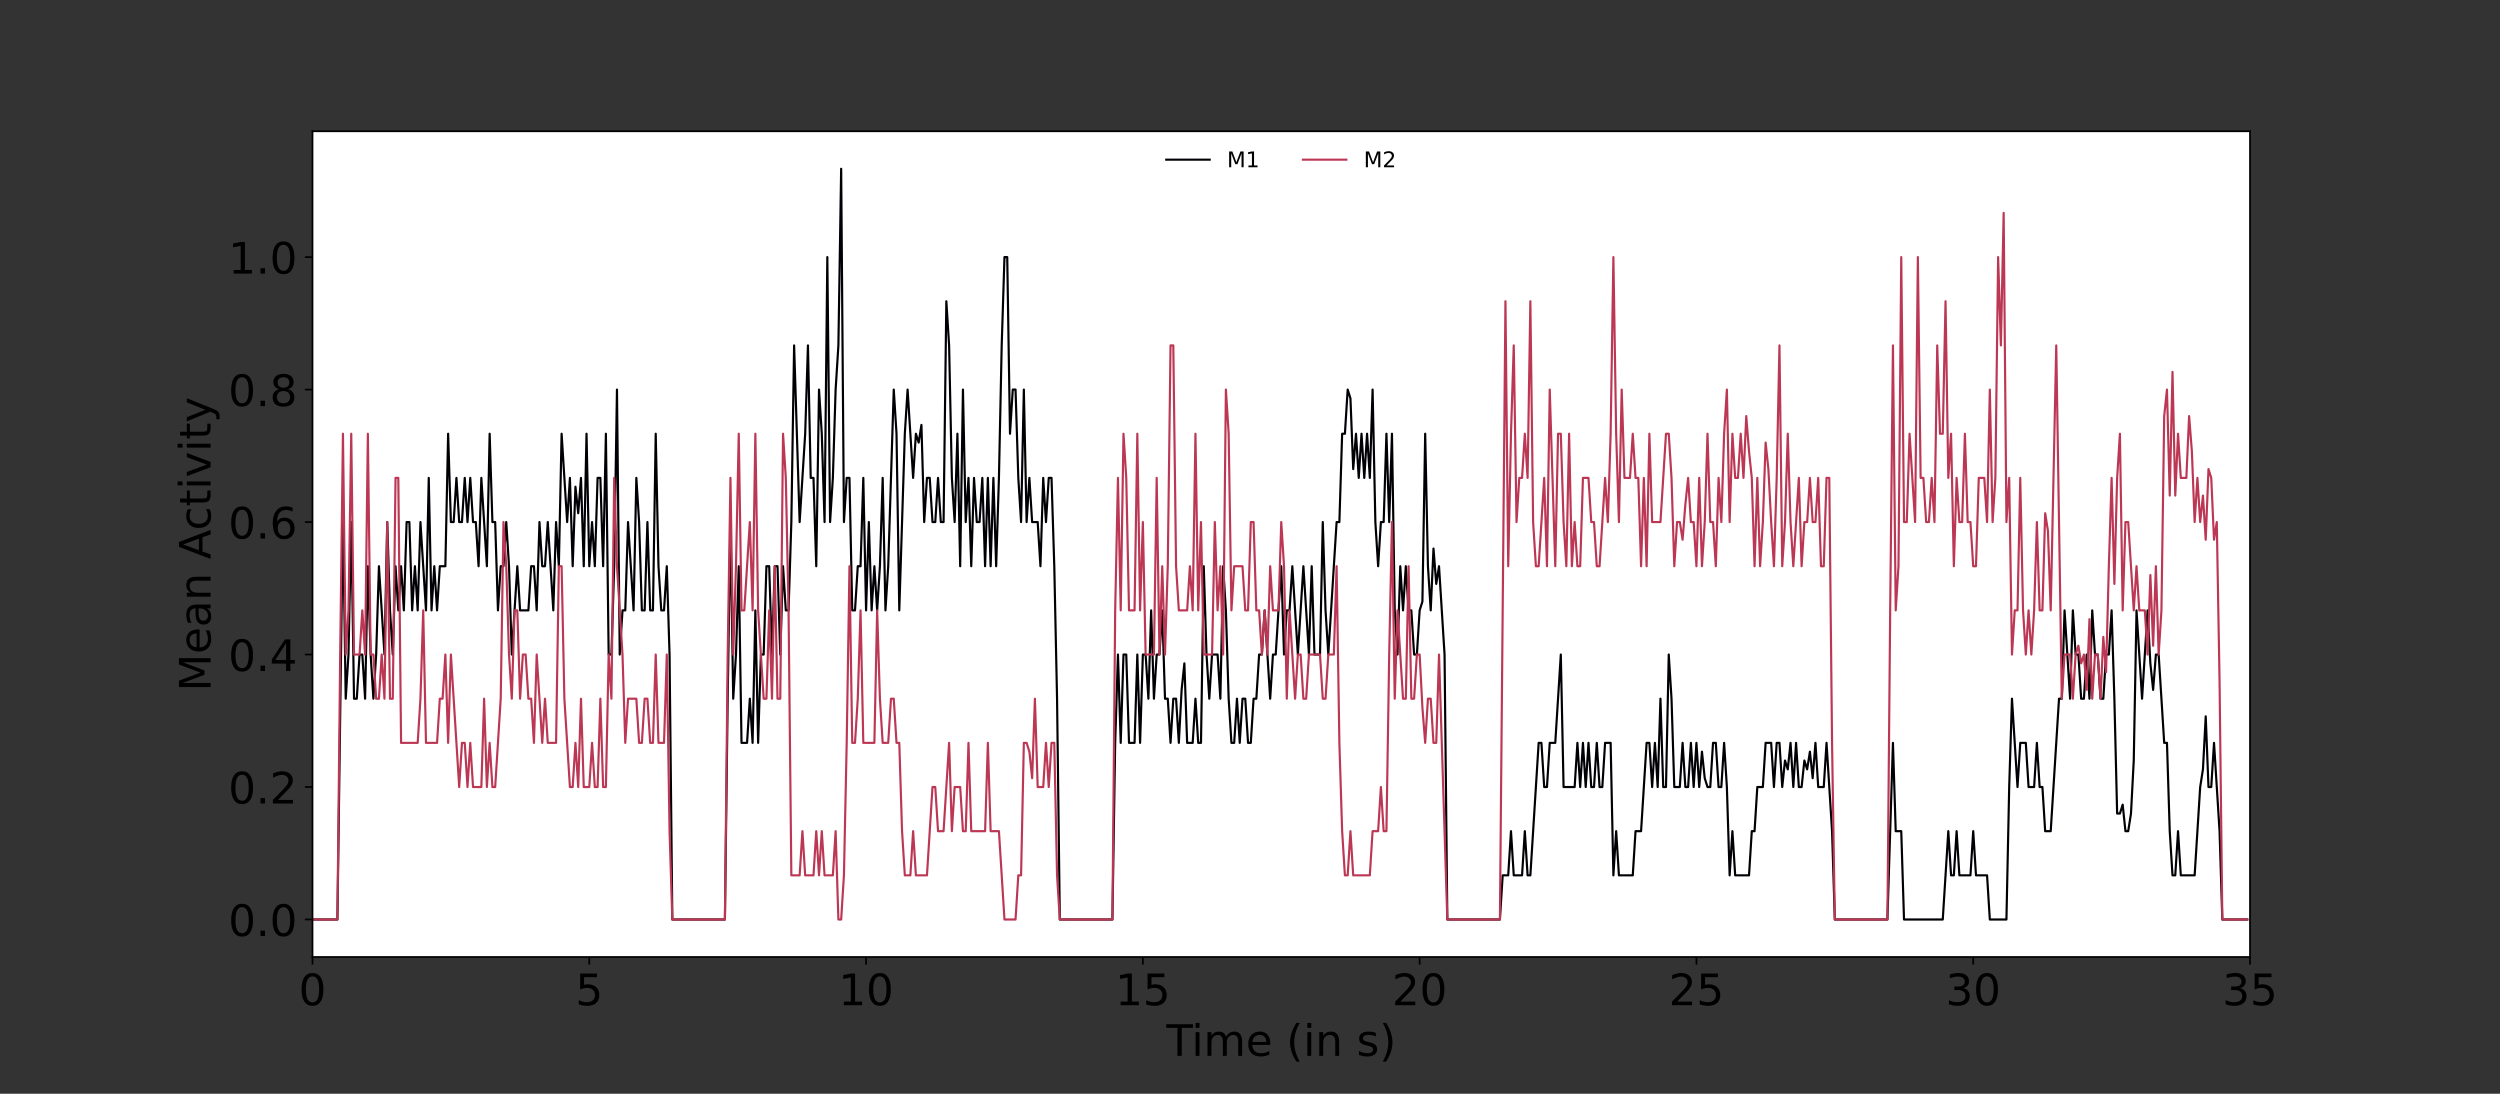 <?xml version="1.0" encoding="utf-8" standalone="no"?>
<!DOCTYPE svg PUBLIC "-//W3C//DTD SVG 1.1//EN"
  "http://www.w3.org/Graphics/SVG/1.1/DTD/svg11.dtd">
<!-- Created with matplotlib (https://matplotlib.org/) -->
<svg height="504pt" version="1.1" viewBox="0 0 1152 504" width="1152pt" xmlns="http://www.w3.org/2000/svg" xmlns:xlink="http://www.w3.org/1999/xlink">
 <rect x="0" y="0" width="1152" height="504" fill="#333333" stroke="none"/>
 <defs>
  <style type="text/css">*{stroke-linecap:butt;stroke-linejoin:round;}</style>
 </defs>
 <g id="figure_1">
  <g id="patch_1">
   <path d="M 0 504 
L 1152 504 
L 1152 0 
L 0 0 
z
" style="fill:none;"/>
  </g>
  <g id="axes_1">
   <g id="patch_2">
    <path d="M 144 441 
L 1036.8 441 
L 1036.8 60.48 
L 144 60.48 
z
" style="fill:#ffffff;"/>
   </g>
   <g id="matplotlib.axis_1">
    <g id="xtick_1">
     <g id="line2d_1">
      <defs>
       <path d="M 0 0 
L 0 3.5 
" id="mb0b59c6fea" style="stroke:#000000;stroke-width:0.8;"/>
      </defs>
      <g>
       <use style="stroke:#000000;stroke-width:0.8;" x="144" xlink:href="#mb0b59c6fea" y="441"/>
      </g>
     </g>
     <g id="text_1">
      <!-- 0 -->
      <g transform="translate(137.637 463.197)scale(0.2 -0.2)">
       <defs>
        <path d="M 31.781 66.406 
Q 24.172 66.406 20.328 58.906 
Q 16.5 51.422 16.5 36.375 
Q 16.5 21.391 20.328 13.891 
Q 24.172 6.391 31.781 6.391 
Q 39.453 6.391 43.281 13.891 
Q 47.125 21.391 47.125 36.375 
Q 47.125 51.422 43.281 58.906 
Q 39.453 66.406 31.781 66.406 
z
M 31.781 74.219 
Q 44.047 74.219 50.516 64.516 
Q 56.984 54.828 56.984 36.375 
Q 56.984 17.969 50.516 8.266 
Q 44.047 -1.422 31.781 -1.422 
Q 19.531 -1.422 13.062 8.266 
Q 6.594 17.969 6.594 36.375 
Q 6.594 54.828 13.062 64.516 
Q 19.531 74.219 31.781 74.219 
z
" id="DejaVuSans-48"/>
       </defs>
       <use xlink:href="#DejaVuSans-48"/>
      </g>
     </g>
    </g>
    <g id="xtick_2">
     <g id="line2d_2">
      <g>
       <use style="stroke:#000000;stroke-width:0.8;" x="271.543" xlink:href="#mb0b59c6fea" y="441"/>
      </g>
     </g>
     <g id="text_2">
      <!-- 5 -->
      <g transform="translate(265.18 463.197)scale(0.2 -0.2)">
       <defs>
        <path d="M 10.797 72.906 
L 49.516 72.906 
L 49.516 64.594 
L 19.828 64.594 
L 19.828 46.734 
Q 21.969 47.469 24.109 47.828 
Q 26.266 48.188 28.422 48.188 
Q 40.625 48.188 47.75 41.5 
Q 54.891 34.812 54.891 23.391 
Q 54.891 11.625 47.562 5.094 
Q 40.234 -1.422 26.906 -1.422 
Q 22.312 -1.422 17.547 -0.641 
Q 12.797 0.141 7.719 1.703 
L 7.719 11.625 
Q 12.109 9.234 16.797 8.062 
Q 21.484 6.891 26.703 6.891 
Q 35.156 6.891 40.078 11.328 
Q 45.016 15.766 45.016 23.391 
Q 45.016 31 40.078 35.438 
Q 35.156 39.891 26.703 39.891 
Q 22.75 39.891 18.812 39.016 
Q 14.891 38.141 10.797 36.281 
z
" id="DejaVuSans-53"/>
       </defs>
       <use xlink:href="#DejaVuSans-53"/>
      </g>
     </g>
    </g>
    <g id="xtick_3">
     <g id="line2d_3">
      <g>
       <use style="stroke:#000000;stroke-width:0.8;" x="399.086" xlink:href="#mb0b59c6fea" y="441"/>
      </g>
     </g>
     <g id="text_3">
      <!-- 10 -->
      <g transform="translate(386.361 463.197)scale(0.2 -0.2)">
       <defs>
        <path d="M 12.406 8.297 
L 28.516 8.297 
L 28.516 63.922 
L 10.984 60.406 
L 10.984 69.391 
L 28.422 72.906 
L 38.281 72.906 
L 38.281 8.297 
L 54.391 8.297 
L 54.391 0 
L 12.406 0 
z
" id="DejaVuSans-49"/>
       </defs>
       <use xlink:href="#DejaVuSans-49"/>
       <use x="63.623" xlink:href="#DejaVuSans-48"/>
      </g>
     </g>
    </g>
    <g id="xtick_4">
     <g id="line2d_4">
      <g>
       <use style="stroke:#000000;stroke-width:0.8;" x="526.629" xlink:href="#mb0b59c6fea" y="441"/>
      </g>
     </g>
     <g id="text_4">
      <!-- 15 -->
      <g transform="translate(513.904 463.197)scale(0.2 -0.2)">
       <use xlink:href="#DejaVuSans-49"/>
       <use x="63.623" xlink:href="#DejaVuSans-53"/>
      </g>
     </g>
    </g>
    <g id="xtick_5">
     <g id="line2d_5">
      <g>
       <use style="stroke:#000000;stroke-width:0.8;" x="654.171" xlink:href="#mb0b59c6fea" y="441"/>
      </g>
     </g>
     <g id="text_5">
      <!-- 20 -->
      <g transform="translate(641.446 463.197)scale(0.2 -0.2)">
       <defs>
        <path d="M 19.188 8.297 
L 53.609 8.297 
L 53.609 0 
L 7.328 0 
L 7.328 8.297 
Q 12.938 14.109 22.625 23.891 
Q 32.328 33.688 34.812 36.531 
Q 39.547 41.844 41.422 45.531 
Q 43.312 49.219 43.312 52.781 
Q 43.312 58.594 39.234 62.25 
Q 35.156 65.922 28.609 65.922 
Q 23.969 65.922 18.812 64.312 
Q 13.672 62.703 7.812 59.422 
L 7.812 69.391 
Q 13.766 71.781 18.938 73 
Q 24.125 74.219 28.422 74.219 
Q 39.75 74.219 46.484 68.547 
Q 53.219 62.891 53.219 53.422 
Q 53.219 48.922 51.531 44.891 
Q 49.859 40.875 45.406 35.406 
Q 44.188 33.984 37.641 27.219 
Q 31.109 20.453 19.188 8.297 
z
" id="DejaVuSans-50"/>
       </defs>
       <use xlink:href="#DejaVuSans-50"/>
       <use x="63.623" xlink:href="#DejaVuSans-48"/>
      </g>
     </g>
    </g>
    <g id="xtick_6">
     <g id="line2d_6">
      <g>
       <use style="stroke:#000000;stroke-width:0.8;" x="781.714" xlink:href="#mb0b59c6fea" y="441"/>
      </g>
     </g>
     <g id="text_6">
      <!-- 25 -->
      <g transform="translate(768.989 463.197)scale(0.2 -0.2)">
       <use xlink:href="#DejaVuSans-50"/>
       <use x="63.623" xlink:href="#DejaVuSans-53"/>
      </g>
     </g>
    </g>
    <g id="xtick_7">
     <g id="line2d_7">
      <g>
       <use style="stroke:#000000;stroke-width:0.8;" x="909.257" xlink:href="#mb0b59c6fea" y="441"/>
      </g>
     </g>
     <g id="text_7">
      <!-- 30 -->
      <g transform="translate(896.532 463.197)scale(0.2 -0.2)">
       <defs>
        <path d="M 40.578 39.312 
Q 47.656 37.797 51.625 33 
Q 55.609 28.219 55.609 21.188 
Q 55.609 10.406 48.188 4.484 
Q 40.766 -1.422 27.094 -1.422 
Q 22.516 -1.422 17.656 -0.516 
Q 12.797 0.391 7.625 2.203 
L 7.625 11.719 
Q 11.719 9.328 16.594 8.109 
Q 21.484 6.891 26.812 6.891 
Q 36.078 6.891 40.938 10.547 
Q 45.797 14.203 45.797 21.188 
Q 45.797 27.641 41.281 31.266 
Q 36.766 34.906 28.719 34.906 
L 20.219 34.906 
L 20.219 43.016 
L 29.109 43.016 
Q 36.375 43.016 40.234 45.922 
Q 44.094 48.828 44.094 54.297 
Q 44.094 59.906 40.109 62.906 
Q 36.141 65.922 28.719 65.922 
Q 24.656 65.922 20.016 65.031 
Q 15.375 64.156 9.812 62.312 
L 9.812 71.094 
Q 15.438 72.656 20.344 73.438 
Q 25.25 74.219 29.594 74.219 
Q 40.828 74.219 47.359 69.109 
Q 53.906 64.016 53.906 55.328 
Q 53.906 49.266 50.438 45.094 
Q 46.969 40.922 40.578 39.312 
z
" id="DejaVuSans-51"/>
       </defs>
       <use xlink:href="#DejaVuSans-51"/>
       <use x="63.623" xlink:href="#DejaVuSans-48"/>
      </g>
     </g>
    </g>
    <g id="xtick_8">
     <g id="line2d_8">
      <g>
       <use style="stroke:#000000;stroke-width:0.8;" x="1036.8" xlink:href="#mb0b59c6fea" y="441"/>
      </g>
     </g>
     <g id="text_8">
      <!-- 35 -->
      <g transform="translate(1024.075 463.197)scale(0.2 -0.2)">
       <use xlink:href="#DejaVuSans-51"/>
       <use x="63.623" xlink:href="#DejaVuSans-53"/>
      </g>
     </g>
    </g>
    <g id="text_9">
     <!-- Time (in s) -->
     <g transform="translate(537.448 486.553)scale(0.2 -0.2)">
      <defs>
       <path d="M -0.297 72.906 
L 61.375 72.906 
L 61.375 64.594 
L 35.5 64.594 
L 35.5 0 
L 25.594 0 
L 25.594 64.594 
L -0.297 64.594 
z
" id="DejaVuSans-84"/>
       <path d="M 9.422 54.688 
L 18.406 54.688 
L 18.406 0 
L 9.422 0 
z
M 9.422 75.984 
L 18.406 75.984 
L 18.406 64.594 
L 9.422 64.594 
z
" id="DejaVuSans-105"/>
       <path d="M 52 44.188 
Q 55.375 50.25 60.062 53.125 
Q 64.75 56 71.094 56 
Q 79.641 56 84.281 50.016 
Q 88.922 44.047 88.922 33.016 
L 88.922 0 
L 79.891 0 
L 79.891 32.719 
Q 79.891 40.578 77.094 44.375 
Q 74.312 48.188 68.609 48.188 
Q 61.625 48.188 57.562 43.547 
Q 53.516 38.922 53.516 30.906 
L 53.516 0 
L 44.484 0 
L 44.484 32.719 
Q 44.484 40.625 41.703 44.406 
Q 38.922 48.188 33.109 48.188 
Q 26.219 48.188 22.156 43.531 
Q 18.109 38.875 18.109 30.906 
L 18.109 0 
L 9.078 0 
L 9.078 54.688 
L 18.109 54.688 
L 18.109 46.188 
Q 21.188 51.219 25.484 53.609 
Q 29.781 56 35.688 56 
Q 41.656 56 45.828 52.969 
Q 50 49.953 52 44.188 
z
" id="DejaVuSans-109"/>
       <path d="M 56.203 29.594 
L 56.203 25.203 
L 14.891 25.203 
Q 15.484 15.922 20.484 11.062 
Q 25.484 6.203 34.422 6.203 
Q 39.594 6.203 44.453 7.469 
Q 49.312 8.734 54.109 11.281 
L 54.109 2.781 
Q 49.266 0.734 44.188 -0.344 
Q 39.109 -1.422 33.891 -1.422 
Q 20.797 -1.422 13.156 6.188 
Q 5.516 13.812 5.516 26.812 
Q 5.516 40.234 12.766 48.109 
Q 20.016 56 32.328 56 
Q 43.359 56 49.781 48.891 
Q 56.203 41.797 56.203 29.594 
z
M 47.219 32.234 
Q 47.125 39.594 43.094 43.984 
Q 39.062 48.391 32.422 48.391 
Q 24.906 48.391 20.391 44.141 
Q 15.875 39.891 15.188 32.172 
z
" id="DejaVuSans-101"/>
       <path id="DejaVuSans-32"/>
       <path d="M 31 75.875 
Q 24.469 64.656 21.281 53.656 
Q 18.109 42.672 18.109 31.391 
Q 18.109 20.125 21.312 9.062 
Q 24.516 -2 31 -13.188 
L 23.188 -13.188 
Q 15.875 -1.703 12.234 9.375 
Q 8.594 20.453 8.594 31.391 
Q 8.594 42.281 12.203 53.312 
Q 15.828 64.359 23.188 75.875 
z
" id="DejaVuSans-40"/>
       <path d="M 54.891 33.016 
L 54.891 0 
L 45.906 0 
L 45.906 32.719 
Q 45.906 40.484 42.875 44.328 
Q 39.844 48.188 33.797 48.188 
Q 26.516 48.188 22.312 43.547 
Q 18.109 38.922 18.109 30.906 
L 18.109 0 
L 9.078 0 
L 9.078 54.688 
L 18.109 54.688 
L 18.109 46.188 
Q 21.344 51.125 25.703 53.562 
Q 30.078 56 35.797 56 
Q 45.219 56 50.047 50.172 
Q 54.891 44.344 54.891 33.016 
z
" id="DejaVuSans-110"/>
       <path d="M 44.281 53.078 
L 44.281 44.578 
Q 40.484 46.531 36.375 47.5 
Q 32.281 48.484 27.875 48.484 
Q 21.188 48.484 17.844 46.438 
Q 14.5 44.391 14.5 40.281 
Q 14.5 37.156 16.891 35.375 
Q 19.281 33.594 26.516 31.984 
L 29.594 31.297 
Q 39.156 29.25 43.188 25.516 
Q 47.219 21.781 47.219 15.094 
Q 47.219 7.469 41.188 3.016 
Q 35.156 -1.422 24.609 -1.422 
Q 20.219 -1.422 15.453 -0.562 
Q 10.688 0.297 5.422 2 
L 5.422 11.281 
Q 10.406 8.688 15.234 7.391 
Q 20.062 6.109 24.812 6.109 
Q 31.156 6.109 34.562 8.281 
Q 37.984 10.453 37.984 14.406 
Q 37.984 18.062 35.516 20.016 
Q 33.062 21.969 24.703 23.781 
L 21.578 24.516 
Q 13.234 26.266 9.516 29.906 
Q 5.812 33.547 5.812 39.891 
Q 5.812 47.609 11.281 51.797 
Q 16.75 56 26.812 56 
Q 31.781 56 36.172 55.266 
Q 40.578 54.547 44.281 53.078 
z
" id="DejaVuSans-115"/>
       <path d="M 8.016 75.875 
L 15.828 75.875 
Q 23.141 64.359 26.781 53.312 
Q 30.422 42.281 30.422 31.391 
Q 30.422 20.453 26.781 9.375 
Q 23.141 -1.703 15.828 -13.188 
L 8.016 -13.188 
Q 14.5 -2 17.703 9.062 
Q 20.906 20.125 20.906 31.391 
Q 20.906 42.672 17.703 53.656 
Q 14.5 64.656 8.016 75.875 
z
" id="DejaVuSans-41"/>
      </defs>
      <use xlink:href="#DejaVuSans-84"/>
      <use x="57.959" xlink:href="#DejaVuSans-105"/>
      <use x="85.742" xlink:href="#DejaVuSans-109"/>
      <use x="183.154" xlink:href="#DejaVuSans-101"/>
      <use x="244.678" xlink:href="#DejaVuSans-32"/>
      <use x="276.465" xlink:href="#DejaVuSans-40"/>
      <use x="315.479" xlink:href="#DejaVuSans-105"/>
      <use x="343.262" xlink:href="#DejaVuSans-110"/>
      <use x="406.641" xlink:href="#DejaVuSans-32"/>
      <use x="438.428" xlink:href="#DejaVuSans-115"/>
      <use x="490.527" xlink:href="#DejaVuSans-41"/>
     </g>
    </g>
   </g>
   <g id="matplotlib.axis_2">
    <g id="ytick_1">
     <g id="line2d_9">
      <defs>
       <path d="M 0 0 
L -3.5 0 
" id="m7b41728e90" style="stroke:#000000;stroke-width:0.8;"/>
      </defs>
      <g>
       <use style="stroke:#000000;stroke-width:0.8;" x="144" xlink:href="#m7b41728e90" y="423.704"/>
      </g>
     </g>
     <g id="text_10">
      <!-- 0.0 -->
      <g transform="translate(105.194 431.302)scale(0.2 -0.2)">
       <defs>
        <path d="M 10.688 12.406 
L 21 12.406 
L 21 0 
L 10.688 0 
z
" id="DejaVuSans-46"/>
       </defs>
       <use xlink:href="#DejaVuSans-48"/>
       <use x="63.623" xlink:href="#DejaVuSans-46"/>
       <use x="95.41" xlink:href="#DejaVuSans-48"/>
      </g>
     </g>
    </g>
    <g id="ytick_2">
     <g id="line2d_10">
      <g>
       <use style="stroke:#000000;stroke-width:0.8;" x="144" xlink:href="#m7b41728e90" y="362.658"/>
      </g>
     </g>
     <g id="text_11">
      <!-- 0.2 -->
      <g transform="translate(105.194 370.256)scale(0.2 -0.2)">
       <use xlink:href="#DejaVuSans-48"/>
       <use x="63.623" xlink:href="#DejaVuSans-46"/>
       <use x="95.41" xlink:href="#DejaVuSans-50"/>
      </g>
     </g>
    </g>
    <g id="ytick_3">
     <g id="line2d_11">
      <g>
       <use style="stroke:#000000;stroke-width:0.8;" x="144" xlink:href="#m7b41728e90" y="301.612"/>
      </g>
     </g>
     <g id="text_12">
      <!-- 0.4 -->
      <g transform="translate(105.194 309.21)scale(0.2 -0.2)">
       <defs>
        <path d="M 37.797 64.312 
L 12.891 25.391 
L 37.797 25.391 
z
M 35.203 72.906 
L 47.609 72.906 
L 47.609 25.391 
L 58.016 25.391 
L 58.016 17.188 
L 47.609 17.188 
L 47.609 0 
L 37.797 0 
L 37.797 17.188 
L 4.891 17.188 
L 4.891 26.703 
z
" id="DejaVuSans-52"/>
       </defs>
       <use xlink:href="#DejaVuSans-48"/>
       <use x="63.623" xlink:href="#DejaVuSans-46"/>
       <use x="95.41" xlink:href="#DejaVuSans-52"/>
      </g>
     </g>
    </g>
    <g id="ytick_4">
     <g id="line2d_12">
      <g>
       <use style="stroke:#000000;stroke-width:0.8;" x="144" xlink:href="#m7b41728e90" y="240.566"/>
      </g>
     </g>
     <g id="text_13">
      <!-- 0.6 -->
      <g transform="translate(105.194 248.164)scale(0.2 -0.2)">
       <defs>
        <path d="M 33.016 40.375 
Q 26.375 40.375 22.484 35.828 
Q 18.609 31.297 18.609 23.391 
Q 18.609 15.531 22.484 10.953 
Q 26.375 6.391 33.016 6.391 
Q 39.656 6.391 43.531 10.953 
Q 47.406 15.531 47.406 23.391 
Q 47.406 31.297 43.531 35.828 
Q 39.656 40.375 33.016 40.375 
z
M 52.594 71.297 
L 52.594 62.312 
Q 48.875 64.062 45.094 64.984 
Q 41.312 65.922 37.594 65.922 
Q 27.828 65.922 22.672 59.328 
Q 17.531 52.734 16.797 39.406 
Q 19.672 43.656 24.016 45.922 
Q 28.375 48.188 33.594 48.188 
Q 44.578 48.188 50.953 41.516 
Q 57.328 34.859 57.328 23.391 
Q 57.328 12.156 50.688 5.359 
Q 44.047 -1.422 33.016 -1.422 
Q 20.359 -1.422 13.672 8.266 
Q 6.984 17.969 6.984 36.375 
Q 6.984 53.656 15.188 63.938 
Q 23.391 74.219 37.203 74.219 
Q 40.922 74.219 44.703 73.484 
Q 48.484 72.75 52.594 71.297 
z
" id="DejaVuSans-54"/>
       </defs>
       <use xlink:href="#DejaVuSans-48"/>
       <use x="63.623" xlink:href="#DejaVuSans-46"/>
       <use x="95.41" xlink:href="#DejaVuSans-54"/>
      </g>
     </g>
    </g>
    <g id="ytick_5">
     <g id="line2d_13">
      <g>
       <use style="stroke:#000000;stroke-width:0.8;" x="144" xlink:href="#m7b41728e90" y="179.52"/>
      </g>
     </g>
     <g id="text_14">
      <!-- 0.8 -->
      <g transform="translate(105.194 187.118)scale(0.2 -0.2)">
       <defs>
        <path d="M 31.781 34.625 
Q 24.75 34.625 20.719 30.859 
Q 16.703 27.094 16.703 20.516 
Q 16.703 13.922 20.719 10.156 
Q 24.75 6.391 31.781 6.391 
Q 38.812 6.391 42.859 10.172 
Q 46.922 13.969 46.922 20.516 
Q 46.922 27.094 42.891 30.859 
Q 38.875 34.625 31.781 34.625 
z
M 21.922 38.812 
Q 15.578 40.375 12.031 44.719 
Q 8.5 49.078 8.5 55.328 
Q 8.5 64.062 14.719 69.141 
Q 20.953 74.219 31.781 74.219 
Q 42.672 74.219 48.875 69.141 
Q 55.078 64.062 55.078 55.328 
Q 55.078 49.078 51.531 44.719 
Q 48 40.375 41.703 38.812 
Q 48.828 37.156 52.797 32.312 
Q 56.781 27.484 56.781 20.516 
Q 56.781 9.906 50.312 4.234 
Q 43.844 -1.422 31.781 -1.422 
Q 19.734 -1.422 13.25 4.234 
Q 6.781 9.906 6.781 20.516 
Q 6.781 27.484 10.781 32.312 
Q 14.797 37.156 21.922 38.812 
z
M 18.312 54.391 
Q 18.312 48.734 21.844 45.562 
Q 25.391 42.391 31.781 42.391 
Q 38.141 42.391 41.719 45.562 
Q 45.312 48.734 45.312 54.391 
Q 45.312 60.062 41.719 63.234 
Q 38.141 66.406 31.781 66.406 
Q 25.391 66.406 21.844 63.234 
Q 18.312 60.062 18.312 54.391 
z
" id="DejaVuSans-56"/>
       </defs>
       <use xlink:href="#DejaVuSans-48"/>
       <use x="63.623" xlink:href="#DejaVuSans-46"/>
       <use x="95.41" xlink:href="#DejaVuSans-56"/>
      </g>
     </g>
    </g>
    <g id="ytick_6">
     <g id="line2d_14">
      <g>
       <use style="stroke:#000000;stroke-width:0.8;" x="144" xlink:href="#m7b41728e90" y="118.474"/>
      </g>
     </g>
     <g id="text_15">
      <!-- 1.0 -->
      <g transform="translate(105.194 126.072)scale(0.2 -0.2)">
       <use xlink:href="#DejaVuSans-49"/>
       <use x="63.623" xlink:href="#DejaVuSans-46"/>
       <use x="95.41" xlink:href="#DejaVuSans-48"/>
      </g>
     </g>
    </g>
    <g id="text_16">
     <!-- Mean Activity -->
     <g transform="translate(97.034 318.563)rotate(-90)scale(0.2 -0.2)">
      <defs>
       <path d="M 9.812 72.906 
L 24.516 72.906 
L 43.109 23.297 
L 61.812 72.906 
L 76.516 72.906 
L 76.516 0 
L 66.891 0 
L 66.891 64.016 
L 48.094 14.016 
L 38.188 14.016 
L 19.391 64.016 
L 19.391 0 
L 9.812 0 
z
" id="DejaVuSans-77"/>
       <path d="M 34.281 27.484 
Q 23.391 27.484 19.188 25 
Q 14.984 22.516 14.984 16.5 
Q 14.984 11.719 18.141 8.906 
Q 21.297 6.109 26.703 6.109 
Q 34.188 6.109 38.703 11.406 
Q 43.219 16.703 43.219 25.484 
L 43.219 27.484 
z
M 52.203 31.203 
L 52.203 0 
L 43.219 0 
L 43.219 8.297 
Q 40.141 3.328 35.547 0.953 
Q 30.953 -1.422 24.312 -1.422 
Q 15.922 -1.422 10.953 3.297 
Q 6 8.016 6 15.922 
Q 6 25.141 12.172 29.828 
Q 18.359 34.516 30.609 34.516 
L 43.219 34.516 
L 43.219 35.406 
Q 43.219 41.609 39.141 45 
Q 35.062 48.391 27.688 48.391 
Q 23 48.391 18.547 47.266 
Q 14.109 46.141 10.016 43.891 
L 10.016 52.203 
Q 14.938 54.109 19.578 55.047 
Q 24.219 56 28.609 56 
Q 40.484 56 46.344 49.844 
Q 52.203 43.703 52.203 31.203 
z
" id="DejaVuSans-97"/>
       <path d="M 34.188 63.188 
L 20.797 26.906 
L 47.609 26.906 
z
M 28.609 72.906 
L 39.797 72.906 
L 67.578 0 
L 57.328 0 
L 50.688 18.703 
L 17.828 18.703 
L 11.188 0 
L 0.781 0 
z
" id="DejaVuSans-65"/>
       <path d="M 48.781 52.594 
L 48.781 44.188 
Q 44.969 46.297 41.141 47.344 
Q 37.312 48.391 33.406 48.391 
Q 24.656 48.391 19.812 42.844 
Q 14.984 37.312 14.984 27.297 
Q 14.984 17.281 19.812 11.734 
Q 24.656 6.203 33.406 6.203 
Q 37.312 6.203 41.141 7.25 
Q 44.969 8.297 48.781 10.406 
L 48.781 2.094 
Q 45.016 0.344 40.984 -0.531 
Q 36.969 -1.422 32.422 -1.422 
Q 20.062 -1.422 12.781 6.344 
Q 5.516 14.109 5.516 27.297 
Q 5.516 40.672 12.859 48.328 
Q 20.219 56 33.016 56 
Q 37.156 56 41.109 55.141 
Q 45.062 54.297 48.781 52.594 
z
" id="DejaVuSans-99"/>
       <path d="M 18.312 70.219 
L 18.312 54.688 
L 36.812 54.688 
L 36.812 47.703 
L 18.312 47.703 
L 18.312 18.016 
Q 18.312 11.328 20.141 9.422 
Q 21.969 7.516 27.594 7.516 
L 36.812 7.516 
L 36.812 0 
L 27.594 0 
Q 17.188 0 13.234 3.875 
Q 9.281 7.766 9.281 18.016 
L 9.281 47.703 
L 2.688 47.703 
L 2.688 54.688 
L 9.281 54.688 
L 9.281 70.219 
z
" id="DejaVuSans-116"/>
       <path d="M 2.984 54.688 
L 12.5 54.688 
L 29.594 8.797 
L 46.688 54.688 
L 56.203 54.688 
L 35.688 0 
L 23.484 0 
z
" id="DejaVuSans-118"/>
       <path d="M 32.172 -5.078 
Q 28.375 -14.844 24.75 -17.812 
Q 21.141 -20.797 15.094 -20.797 
L 7.906 -20.797 
L 7.906 -13.281 
L 13.188 -13.281 
Q 16.891 -13.281 18.938 -11.516 
Q 21 -9.766 23.484 -3.219 
L 25.094 0.875 
L 2.984 54.688 
L 12.5 54.688 
L 29.594 11.922 
L 46.688 54.688 
L 56.203 54.688 
z
" id="DejaVuSans-121"/>
      </defs>
      <use xlink:href="#DejaVuSans-77"/>
      <use x="86.279" xlink:href="#DejaVuSans-101"/>
      <use x="147.803" xlink:href="#DejaVuSans-97"/>
      <use x="209.082" xlink:href="#DejaVuSans-110"/>
      <use x="272.461" xlink:href="#DejaVuSans-32"/>
      <use x="304.248" xlink:href="#DejaVuSans-65"/>
      <use x="370.906" xlink:href="#DejaVuSans-99"/>
      <use x="425.887" xlink:href="#DejaVuSans-116"/>
      <use x="465.096" xlink:href="#DejaVuSans-105"/>
      <use x="492.879" xlink:href="#DejaVuSans-118"/>
      <use x="552.059" xlink:href="#DejaVuSans-105"/>
      <use x="579.842" xlink:href="#DejaVuSans-116"/>
      <use x="619.051" xlink:href="#DejaVuSans-121"/>
     </g>
    </g>
   </g>
   <g id="line2d_15">
    <path clip-path="url(#p9f06f8a279)" d="M 144 423.704 
L 155.479 423.704 
L 158.03 236.496 
L 159.305 321.96 
L 160.581 301.612 
L 161.856 240.566 
L 163.131 321.96 
L 164.407 321.96 
L 165.682 301.612 
L 166.958 301.612 
L 168.233 321.96 
L 169.509 260.914 
L 170.784 301.612 
L 172.059 321.96 
L 173.335 301.612 
L 174.61 260.914 
L 177.161 301.612 
L 178.437 240.566 
L 179.712 281.263 
L 180.987 301.612 
L 182.263 260.914 
L 183.538 281.263 
L 184.814 260.914 
L 186.089 281.263 
L 187.365 240.566 
L 188.64 240.566 
L 189.915 281.263 
L 191.191 260.914 
L 192.466 281.263 
L 193.742 240.566 
L 196.293 281.263 
L 197.568 220.217 
L 198.843 281.263 
L 200.119 260.914 
L 201.394 281.263 
L 202.67 260.914 
L 205.221 260.914 
L 206.496 199.868 
L 207.771 240.566 
L 209.047 240.566 
L 210.322 220.217 
L 211.598 240.566 
L 212.873 240.566 
L 214.149 220.217 
L 215.424 240.566 
L 216.699 220.217 
L 217.975 240.566 
L 219.25 240.566 
L 220.526 260.914 
L 221.801 220.217 
L 224.352 260.914 
L 225.627 199.868 
L 226.903 240.566 
L 228.178 240.566 
L 229.454 281.263 
L 230.729 260.914 
L 232.005 260.914 
L 233.28 240.566 
L 234.555 260.914 
L 235.831 301.612 
L 238.382 260.914 
L 239.657 281.263 
L 243.483 281.263 
L 244.759 260.914 
L 246.034 260.914 
L 247.31 281.263 
L 248.585 240.566 
L 249.861 260.914 
L 251.136 260.914 
L 252.411 240.566 
L 254.962 281.263 
L 256.238 240.566 
L 257.513 260.914 
L 258.789 199.868 
L 261.339 240.566 
L 262.615 220.217 
L 263.89 260.914 
L 265.166 224.287 
L 266.441 236.496 
L 267.717 220.217 
L 268.992 260.914 
L 270.267 199.868 
L 271.543 260.914 
L 272.818 240.566 
L 274.094 260.914 
L 275.369 220.217 
L 276.645 220.217 
L 277.92 260.914 
L 279.195 199.868 
L 280.471 301.612 
L 281.746 301.612 
L 283.022 260.914 
L 284.297 179.52 
L 285.573 301.612 
L 286.848 281.263 
L 288.123 281.263 
L 289.399 240.566 
L 291.95 281.263 
L 293.225 220.217 
L 294.501 240.566 
L 295.776 281.263 
L 297.051 281.263 
L 298.327 240.566 
L 299.602 281.263 
L 300.878 281.263 
L 302.153 199.868 
L 303.429 260.914 
L 304.704 281.263 
L 305.979 281.263 
L 307.255 260.914 
L 308.53 301.612 
L 309.806 423.704 
L 334.039 423.704 
L 335.314 321.96 
L 336.59 240.566 
L 337.865 321.96 
L 339.141 301.612 
L 340.416 260.914 
L 341.691 342.309 
L 344.242 342.309 
L 345.518 321.96 
L 346.793 342.309 
L 348.069 281.263 
L 349.344 342.309 
L 350.619 301.612 
L 351.895 301.612 
L 353.17 260.914 
L 354.446 260.914 
L 355.721 301.612 
L 356.997 260.914 
L 358.272 260.914 
L 359.547 301.612 
L 360.823 260.914 
L 362.098 281.263 
L 363.374 281.263 
L 364.649 240.566 
L 365.925 159.171 
L 368.475 240.566 
L 371.026 199.868 
L 372.302 159.171 
L 373.577 220.217 
L 374.853 220.217 
L 376.128 260.914 
L 377.403 179.52 
L 378.679 199.868 
L 379.954 240.566 
L 381.23 118.474 
L 382.505 240.566 
L 383.781 220.217 
L 385.056 179.52 
L 386.331 159.171 
L 387.607 77.776 
L 388.882 240.566 
L 390.158 220.217 
L 391.433 220.217 
L 392.709 281.263 
L 393.984 281.263 
L 395.259 260.914 
L 396.535 260.914 
L 397.81 220.217 
L 399.086 281.263 
L 400.361 240.566 
L 401.637 281.263 
L 402.912 260.914 
L 404.187 281.263 
L 405.463 260.914 
L 406.738 220.217 
L 408.014 281.263 
L 409.289 260.914 
L 411.84 179.52 
L 413.115 199.868 
L 414.391 281.263 
L 416.942 199.868 
L 418.217 179.52 
L 420.768 220.217 
L 422.043 199.868 
L 423.319 203.938 
L 424.594 195.799 
L 425.87 240.566 
L 427.145 220.217 
L 428.421 220.217 
L 429.696 240.566 
L 430.971 240.566 
L 432.247 220.217 
L 433.522 240.566 
L 434.798 240.566 
L 436.073 138.822 
L 437.349 159.171 
L 438.624 220.217 
L 439.899 240.566 
L 441.175 199.868 
L 442.45 260.914 
L 443.726 179.52 
L 445.001 240.566 
L 446.277 220.217 
L 447.552 260.914 
L 448.827 220.217 
L 450.103 240.566 
L 451.378 240.566 
L 452.654 220.217 
L 453.929 260.914 
L 455.205 220.217 
L 456.48 260.914 
L 457.755 220.217 
L 459.031 260.914 
L 460.306 220.217 
L 461.582 159.171 
L 462.857 118.474 
L 464.133 118.474 
L 465.408 199.868 
L 466.683 179.52 
L 467.959 179.52 
L 469.234 220.217 
L 470.51 240.566 
L 471.785 179.52 
L 473.061 240.566 
L 474.336 220.217 
L 475.611 240.566 
L 478.162 240.566 
L 479.438 260.914 
L 480.713 220.217 
L 481.989 240.566 
L 483.264 220.217 
L 484.539 220.217 
L 485.815 260.914 
L 487.09 321.96 
L 488.366 423.704 
L 512.599 423.704 
L 513.874 342.309 
L 515.15 301.612 
L 516.425 342.309 
L 517.701 301.612 
L 518.976 301.612 
L 520.251 342.309 
L 522.802 342.309 
L 524.078 301.612 
L 525.353 342.309 
L 526.629 301.612 
L 527.904 301.612 
L 529.179 321.96 
L 530.455 281.263 
L 531.73 321.96 
L 533.006 301.612 
L 534.281 301.612 
L 535.557 281.263 
L 536.832 321.96 
L 538.107 321.96 
L 539.383 342.309 
L 540.658 321.96 
L 541.934 321.96 
L 543.209 342.309 
L 544.485 317.891 
L 545.76 305.681 
L 547.035 342.309 
L 549.586 342.309 
L 550.862 321.96 
L 552.137 342.309 
L 553.413 342.309 
L 554.688 260.914 
L 555.963 301.612 
L 557.239 321.96 
L 558.514 301.612 
L 561.065 301.612 
L 562.341 321.96 
L 563.616 260.914 
L 564.891 281.263 
L 566.167 321.96 
L 567.442 342.309 
L 568.718 342.309 
L 569.993 321.96 
L 571.269 342.309 
L 572.544 321.96 
L 573.819 321.96 
L 575.095 342.309 
L 576.37 342.309 
L 577.646 321.96 
L 578.921 321.96 
L 580.197 301.612 
L 581.472 301.612 
L 582.747 281.263 
L 585.298 321.96 
L 586.574 301.612 
L 587.849 301.612 
L 590.4 260.914 
L 591.675 301.612 
L 592.951 281.263 
L 594.226 281.263 
L 595.502 260.914 
L 598.053 301.612 
L 600.603 260.914 
L 603.154 301.612 
L 604.43 260.914 
L 605.705 301.612 
L 608.256 301.612 
L 609.531 240.566 
L 610.807 281.263 
L 612.082 301.612 
L 615.909 240.566 
L 617.184 240.566 
L 618.459 199.868 
L 619.735 199.868 
L 621.01 179.52 
L 622.286 183.589 
L 623.561 216.147 
L 624.837 199.868 
L 626.112 220.217 
L 627.387 199.868 
L 628.663 220.217 
L 629.938 199.868 
L 631.214 220.217 
L 632.489 179.52 
L 633.765 240.566 
L 635.04 260.914 
L 636.315 240.566 
L 637.591 240.566 
L 638.866 199.868 
L 640.142 240.566 
L 641.417 199.868 
L 642.693 281.263 
L 643.968 301.612 
L 645.243 260.914 
L 646.519 281.263 
L 647.794 260.914 
L 649.07 281.263 
L 650.345 281.263 
L 651.621 301.612 
L 652.896 301.612 
L 654.171 281.263 
L 655.447 277.193 
L 656.722 199.868 
L 657.998 260.914 
L 659.273 281.263 
L 660.549 252.775 
L 661.824 269.054 
L 663.099 260.914 
L 665.65 301.612 
L 666.926 423.704 
L 691.159 423.704 
L 692.434 403.355 
L 694.985 403.355 
L 696.261 383.006 
L 697.536 403.355 
L 701.362 403.355 
L 702.638 383.006 
L 703.913 403.355 
L 705.189 403.355 
L 709.015 342.309 
L 710.29 342.309 
L 711.566 362.658 
L 712.841 362.658 
L 714.117 342.309 
L 716.667 342.309 
L 719.218 301.612 
L 720.494 362.658 
L 725.595 362.658 
L 726.871 342.309 
L 728.146 362.658 
L 729.422 342.309 
L 730.697 362.658 
L 731.973 342.309 
L 733.248 362.658 
L 734.523 362.658 
L 735.799 342.309 
L 737.074 362.658 
L 738.35 362.658 
L 739.625 342.309 
L 742.176 342.309 
L 743.451 403.355 
L 744.727 383.006 
L 746.002 403.355 
L 752.379 403.355 
L 753.655 383.006 
L 756.206 383.006 
L 758.757 342.309 
L 760.032 342.309 
L 761.307 362.658 
L 762.583 342.309 
L 763.858 362.658 
L 765.134 321.96 
L 766.409 362.658 
L 767.685 362.658 
L 768.96 301.612 
L 770.235 321.96 
L 771.511 362.658 
L 774.062 362.658 
L 775.337 342.309 
L 776.613 362.658 
L 777.888 362.658 
L 779.163 342.309 
L 780.439 362.658 
L 781.714 342.309 
L 782.99 362.658 
L 784.265 346.379 
L 785.541 358.588 
L 786.816 362.658 
L 788.091 362.658 
L 789.367 342.309 
L 790.642 342.309 
L 791.918 362.658 
L 793.193 362.658 
L 794.469 342.309 
L 795.744 362.658 
L 797.019 403.355 
L 798.295 383.006 
L 799.57 403.355 
L 805.947 403.355 
L 807.223 383.006 
L 808.498 383.006 
L 809.774 362.658 
L 812.325 362.658 
L 813.6 342.309 
L 816.151 342.309 
L 817.426 362.658 
L 818.702 342.309 
L 819.977 342.309 
L 821.253 362.658 
L 822.528 350.448 
L 823.803 354.518 
L 825.079 342.309 
L 826.354 362.658 
L 827.63 342.309 
L 828.905 362.658 
L 830.181 362.658 
L 831.456 350.448 
L 832.731 354.518 
L 834.007 346.379 
L 835.282 358.588 
L 836.558 342.309 
L 837.833 362.658 
L 840.384 362.658 
L 841.659 342.309 
L 844.21 383.006 
L 845.486 423.704 
L 869.719 423.704 
L 872.27 342.309 
L 873.545 383.006 
L 876.096 383.006 
L 877.371 423.704 
L 895.227 423.704 
L 897.778 383.006 
L 899.054 403.355 
L 900.329 403.355 
L 901.605 383.006 
L 902.88 403.355 
L 907.982 403.355 
L 909.257 383.006 
L 910.533 403.355 
L 915.634 403.355 
L 916.91 423.704 
L 924.562 423.704 
L 925.838 362.658 
L 927.113 321.96 
L 929.664 362.658 
L 930.939 342.309 
L 933.49 342.309 
L 934.766 362.658 
L 937.317 362.658 
L 938.592 342.309 
L 939.867 362.658 
L 941.143 362.658 
L 942.418 383.006 
L 944.969 383.006 
L 948.795 321.96 
L 950.071 321.96 
L 951.346 281.263 
L 953.897 321.96 
L 955.173 281.263 
L 956.448 301.612 
L 957.723 301.612 
L 958.999 321.96 
L 960.274 321.96 
L 961.55 301.612 
L 962.825 321.96 
L 964.101 281.263 
L 965.376 301.612 
L 966.651 301.612 
L 967.927 321.96 
L 969.202 321.96 
L 970.478 301.612 
L 971.753 301.612 
L 973.029 281.263 
L 974.304 321.96 
L 975.579 374.867 
L 976.855 374.867 
L 978.13 370.797 
L 979.406 383.006 
L 980.681 383.006 
L 981.957 374.867 
L 983.232 350.448 
L 984.507 281.263 
L 987.058 321.96 
L 989.609 281.263 
L 990.885 305.681 
L 992.16 317.891 
L 993.435 301.612 
L 994.711 301.612 
L 997.262 342.309 
L 998.537 342.309 
L 999.813 383.006 
L 1001.088 403.355 
L 1002.363 403.355 
L 1003.639 383.006 
L 1004.914 403.355 
L 1011.291 403.355 
L 1013.842 362.658 
L 1015.118 354.518 
L 1016.393 330.1 
L 1017.669 362.658 
L 1018.944 362.658 
L 1020.219 342.309 
L 1022.77 383.006 
L 1024.046 423.704 
L 1035.525 423.704 
L 1035.525 423.704 
" style="fill:none;stroke:#000004;stroke-linecap:square;"/>
   </g>
   <g id="line2d_16">
    <path clip-path="url(#p9f06f8a279)" d="M 144 423.704 
L 155.479 423.704 
L 156.754 301.612 
L 158.03 199.868 
L 159.305 301.612 
L 160.581 281.263 
L 161.856 199.868 
L 163.131 301.612 
L 165.682 301.612 
L 166.958 281.263 
L 168.233 301.612 
L 169.509 199.868 
L 170.784 301.612 
L 172.059 301.612 
L 173.335 321.96 
L 174.61 321.96 
L 175.886 301.612 
L 177.161 321.96 
L 178.437 240.566 
L 179.712 321.96 
L 180.987 321.96 
L 182.263 220.217 
L 183.538 220.217 
L 184.814 342.309 
L 192.466 342.309 
L 193.742 321.96 
L 195.017 281.263 
L 196.293 342.309 
L 201.394 342.309 
L 202.67 321.96 
L 203.945 321.96 
L 205.221 301.612 
L 206.496 342.309 
L 207.771 301.612 
L 211.598 362.658 
L 212.873 342.309 
L 214.149 342.309 
L 215.424 362.658 
L 216.699 342.309 
L 217.975 362.658 
L 221.801 362.658 
L 223.077 321.96 
L 224.352 362.658 
L 225.627 342.309 
L 226.903 362.658 
L 228.178 362.658 
L 230.729 321.96 
L 232.005 240.566 
L 233.28 260.914 
L 234.555 301.612 
L 235.831 321.96 
L 237.106 281.263 
L 238.382 281.263 
L 239.657 321.96 
L 240.933 301.612 
L 242.208 301.612 
L 243.483 321.96 
L 244.759 321.96 
L 246.034 342.309 
L 247.31 301.612 
L 249.861 342.309 
L 251.136 321.96 
L 252.411 342.309 
L 256.238 342.309 
L 257.513 260.914 
L 258.789 260.914 
L 260.064 321.96 
L 262.615 362.658 
L 263.89 362.658 
L 265.166 342.309 
L 266.441 362.658 
L 267.717 321.96 
L 268.992 362.658 
L 271.543 362.658 
L 272.818 342.309 
L 274.094 362.658 
L 275.369 362.658 
L 276.645 321.96 
L 277.92 362.658 
L 279.195 362.658 
L 280.471 301.612 
L 281.746 321.96 
L 283.022 220.217 
L 284.297 260.914 
L 286.848 301.612 
L 288.123 342.309 
L 289.399 321.96 
L 293.225 321.96 
L 294.501 342.309 
L 295.776 342.309 
L 297.051 321.96 
L 298.327 321.96 
L 299.602 342.309 
L 300.878 342.309 
L 302.153 301.612 
L 303.429 342.309 
L 305.979 342.309 
L 307.255 301.612 
L 308.53 383.006 
L 309.806 423.704 
L 334.039 423.704 
L 335.314 301.612 
L 336.59 220.217 
L 337.865 301.612 
L 339.141 260.914 
L 340.416 199.868 
L 341.691 281.263 
L 342.967 281.263 
L 345.518 240.566 
L 346.793 281.263 
L 348.069 199.868 
L 349.344 281.263 
L 351.895 321.96 
L 353.17 321.96 
L 354.446 281.263 
L 355.721 321.96 
L 356.997 260.914 
L 358.272 321.96 
L 359.547 321.96 
L 360.823 199.868 
L 362.098 220.217 
L 363.374 281.263 
L 364.649 403.355 
L 368.475 403.355 
L 369.751 383.006 
L 371.026 403.355 
L 374.853 403.355 
L 376.128 383.006 
L 377.403 403.355 
L 378.679 383.006 
L 379.954 403.355 
L 383.781 403.355 
L 385.056 383.006 
L 386.331 423.704 
L 387.607 423.704 
L 388.882 403.355 
L 390.158 342.309 
L 391.433 260.914 
L 392.709 342.309 
L 393.984 342.309 
L 395.259 321.96 
L 396.535 281.263 
L 397.81 342.309 
L 402.912 342.309 
L 404.187 281.263 
L 405.463 321.96 
L 406.738 342.309 
L 409.289 342.309 
L 410.565 321.96 
L 411.84 321.96 
L 413.115 342.309 
L 414.391 342.309 
L 415.666 383.006 
L 416.942 403.355 
L 419.493 403.355 
L 420.768 383.006 
L 422.043 403.355 
L 427.145 403.355 
L 429.696 362.658 
L 430.971 362.658 
L 432.247 383.006 
L 434.798 383.006 
L 437.349 342.309 
L 438.624 383.006 
L 439.899 362.658 
L 442.45 362.658 
L 443.726 383.006 
L 445.001 383.006 
L 446.277 342.309 
L 447.552 383.006 
L 453.929 383.006 
L 455.205 342.309 
L 456.48 383.006 
L 460.306 383.006 
L 462.857 423.704 
L 467.959 423.704 
L 469.234 403.355 
L 470.51 403.355 
L 471.785 342.309 
L 473.061 342.309 
L 474.336 346.379 
L 475.611 358.588 
L 476.887 321.96 
L 478.162 362.658 
L 480.713 362.658 
L 481.989 342.309 
L 483.264 362.658 
L 484.539 342.309 
L 485.815 342.309 
L 487.09 403.355 
L 488.366 423.704 
L 512.599 423.704 
L 513.874 281.263 
L 515.15 220.217 
L 516.425 281.263 
L 517.701 199.868 
L 518.976 220.217 
L 520.251 281.263 
L 522.802 281.263 
L 524.078 199.868 
L 525.353 281.263 
L 526.629 240.566 
L 527.904 301.612 
L 531.73 301.612 
L 533.006 220.217 
L 534.281 301.612 
L 535.557 260.914 
L 536.832 301.612 
L 538.107 260.914 
L 539.383 159.171 
L 540.658 159.171 
L 541.934 260.914 
L 543.209 281.263 
L 547.035 281.263 
L 548.311 260.914 
L 549.586 281.263 
L 550.862 199.868 
L 552.137 281.263 
L 553.413 240.566 
L 554.688 301.612 
L 558.514 301.612 
L 559.79 240.566 
L 561.065 281.263 
L 562.341 260.914 
L 563.616 301.612 
L 564.891 179.52 
L 566.167 199.868 
L 567.442 281.263 
L 568.718 260.914 
L 572.544 260.914 
L 573.819 281.263 
L 575.095 281.263 
L 576.37 240.566 
L 577.646 240.566 
L 578.921 281.263 
L 580.197 281.263 
L 581.472 301.612 
L 582.747 281.263 
L 584.023 301.612 
L 585.298 260.914 
L 586.574 281.263 
L 589.125 281.263 
L 590.4 240.566 
L 591.675 260.914 
L 592.951 321.96 
L 594.226 281.263 
L 596.777 321.96 
L 598.053 301.612 
L 599.328 301.612 
L 600.603 321.96 
L 601.879 321.96 
L 603.154 301.612 
L 608.256 301.612 
L 609.531 321.96 
L 610.807 321.96 
L 612.082 301.612 
L 614.633 301.612 
L 615.909 260.914 
L 617.184 342.309 
L 618.459 383.006 
L 619.735 403.355 
L 621.01 403.355 
L 622.286 383.006 
L 623.561 403.355 
L 631.214 403.355 
L 632.489 383.006 
L 635.04 383.006 
L 636.315 362.658 
L 637.591 383.006 
L 638.866 383.006 
L 640.142 301.612 
L 641.417 240.566 
L 642.693 321.96 
L 643.968 281.263 
L 646.519 321.96 
L 647.794 321.96 
L 649.07 260.914 
L 650.345 321.96 
L 651.621 321.96 
L 652.896 301.612 
L 654.171 301.612 
L 655.447 326.03 
L 656.722 342.309 
L 657.998 321.96 
L 659.273 321.96 
L 660.549 342.309 
L 661.824 342.309 
L 663.099 301.612 
L 666.926 423.704 
L 691.159 423.704 
L 693.71 138.822 
L 694.985 260.914 
L 696.261 199.868 
L 697.536 159.171 
L 698.811 240.566 
L 700.087 220.217 
L 701.362 220.217 
L 702.638 199.868 
L 703.913 220.217 
L 705.189 138.822 
L 706.464 240.566 
L 707.739 260.914 
L 709.015 260.914 
L 711.566 220.217 
L 712.841 260.914 
L 714.117 179.52 
L 716.667 260.914 
L 717.943 199.868 
L 719.218 199.868 
L 720.494 240.566 
L 721.769 260.914 
L 723.045 199.868 
L 724.32 260.914 
L 725.595 240.566 
L 726.871 260.914 
L 728.146 260.914 
L 729.422 220.217 
L 731.973 220.217 
L 733.248 240.566 
L 734.523 240.566 
L 735.799 260.914 
L 737.074 260.914 
L 739.625 220.217 
L 740.901 240.566 
L 742.176 199.868 
L 743.451 118.474 
L 744.727 199.868 
L 746.002 240.566 
L 747.278 179.52 
L 748.553 220.217 
L 751.104 220.217 
L 752.379 199.868 
L 753.655 220.217 
L 754.93 220.217 
L 756.206 260.914 
L 757.481 220.217 
L 758.757 260.914 
L 760.032 199.868 
L 761.307 240.566 
L 765.134 240.566 
L 767.685 199.868 
L 768.96 199.868 
L 770.235 220.217 
L 771.511 260.914 
L 772.786 240.566 
L 774.062 240.566 
L 775.337 248.705 
L 776.613 232.426 
L 777.888 220.217 
L 779.163 240.566 
L 780.439 240.566 
L 781.714 260.914 
L 782.99 220.217 
L 784.265 260.914 
L 785.541 240.566 
L 786.816 199.868 
L 788.091 240.566 
L 789.367 240.566 
L 790.642 260.914 
L 791.918 220.217 
L 793.193 240.566 
L 794.469 199.868 
L 795.744 179.52 
L 797.019 240.566 
L 798.295 199.868 
L 799.57 220.217 
L 800.846 220.217 
L 802.121 199.868 
L 803.397 220.217 
L 804.672 191.729 
L 805.947 208.008 
L 807.223 220.217 
L 808.498 260.914 
L 809.774 220.217 
L 811.049 260.914 
L 812.325 240.566 
L 813.6 203.938 
L 814.875 216.147 
L 816.151 240.566 
L 817.426 260.914 
L 818.702 220.217 
L 819.977 159.171 
L 821.253 260.914 
L 822.528 240.566 
L 823.803 199.868 
L 825.079 240.566 
L 826.354 260.914 
L 828.905 220.217 
L 830.181 260.914 
L 831.456 240.566 
L 832.731 240.566 
L 834.007 220.217 
L 835.282 240.566 
L 836.558 240.566 
L 837.833 220.217 
L 839.109 260.914 
L 840.384 260.914 
L 841.659 220.217 
L 842.935 220.217 
L 844.21 342.309 
L 845.486 423.704 
L 869.719 423.704 
L 870.994 281.263 
L 872.27 159.171 
L 873.545 281.263 
L 874.821 260.914 
L 876.096 118.474 
L 877.371 240.566 
L 878.647 240.566 
L 879.922 199.868 
L 882.473 240.566 
L 883.749 118.474 
L 885.024 220.217 
L 886.299 220.217 
L 887.575 240.566 
L 888.85 240.566 
L 890.126 220.217 
L 891.401 240.566 
L 892.677 159.171 
L 893.952 199.868 
L 895.227 199.868 
L 896.503 138.822 
L 897.778 220.217 
L 899.054 199.868 
L 900.329 260.914 
L 901.605 220.217 
L 902.88 240.566 
L 904.155 240.566 
L 905.431 199.868 
L 906.706 240.566 
L 907.982 240.566 
L 909.257 260.914 
L 910.533 260.914 
L 911.808 220.217 
L 914.359 220.217 
L 915.634 240.566 
L 916.91 179.52 
L 918.185 240.566 
L 919.461 220.217 
L 920.736 118.474 
L 922.011 159.171 
L 923.287 98.125 
L 924.562 240.566 
L 925.838 220.217 
L 927.113 301.612 
L 928.389 281.263 
L 929.664 281.263 
L 930.939 220.217 
L 932.215 281.263 
L 933.49 301.612 
L 934.766 281.263 
L 936.041 301.612 
L 937.317 281.263 
L 938.592 240.566 
L 939.867 281.263 
L 941.143 281.263 
L 942.418 236.496 
L 943.694 244.635 
L 944.969 281.263 
L 947.52 159.171 
L 950.071 321.96 
L 951.346 301.612 
L 953.897 301.612 
L 955.173 321.96 
L 956.448 301.612 
L 957.723 297.542 
L 958.999 305.681 
L 960.274 301.612 
L 961.55 317.891 
L 962.825 285.333 
L 964.101 321.96 
L 965.376 301.612 
L 966.651 301.612 
L 967.927 321.96 
L 969.202 293.472 
L 970.478 309.751 
L 971.753 260.914 
L 973.029 220.217 
L 974.304 269.054 
L 975.579 220.217 
L 976.855 199.868 
L 978.13 281.263 
L 979.406 240.566 
L 980.681 240.566 
L 983.232 281.263 
L 984.507 260.914 
L 985.783 281.263 
L 988.334 281.263 
L 989.609 301.612 
L 990.885 264.984 
L 992.16 297.542 
L 993.435 260.914 
L 994.711 301.612 
L 995.986 281.263 
L 997.262 191.729 
L 998.537 179.52 
L 999.813 228.356 
L 1001.088 171.38 
L 1002.363 228.356 
L 1003.639 199.868 
L 1004.914 220.217 
L 1007.465 220.217 
L 1008.741 191.729 
L 1010.016 208.008 
L 1011.291 240.566 
L 1012.567 220.217 
L 1013.842 240.566 
L 1015.118 228.356 
L 1016.393 248.705 
L 1017.669 216.147 
L 1018.944 220.217 
L 1020.219 248.705 
L 1021.495 240.566 
L 1022.77 313.821 
L 1024.046 423.704 
L 1035.525 423.704 
L 1035.525 423.704 
" style="fill:none;stroke:#bc3754;stroke-linecap:square;"/>
   </g>
   <g id="patch_3">
    <path d="M 144 441 
L 144 60.48 
" style="fill:none;stroke:#000000;stroke-linecap:square;stroke-linejoin:miter;stroke-width:0.8;"/>
   </g>
   <g id="patch_4">
    <path d="M 1036.8 441 
L 1036.8 60.48 
" style="fill:none;stroke:#000000;stroke-linecap:square;stroke-linejoin:miter;stroke-width:0.8;"/>
   </g>
   <g id="patch_5">
    <path d="M 144 441 
L 1036.8 441 
" style="fill:none;stroke:#000000;stroke-linecap:square;stroke-linejoin:miter;stroke-width:0.8;"/>
   </g>
   <g id="patch_6">
    <path d="M 144 60.48 
L 1036.8 60.48 
" style="fill:none;stroke:#000000;stroke-linecap:square;stroke-linejoin:miter;stroke-width:0.8;"/>
   </g>
   <g id="legend_1">
    <g id="line2d_17">
     <path d="M 537.409 73.578 
L 557.409 73.578 
" style="fill:none;stroke:#000004;stroke-linecap:square;"/>
    </g>
    <g id="line2d_18"/>
    <g id="text_17">
     <!-- M1 -->
     <g transform="translate(565.409 77.078)scale(0.1 -0.1)">
      <use xlink:href="#DejaVuSans-77"/>
      <use x="86.279" xlink:href="#DejaVuSans-49"/>
     </g>
    </g>
    <g id="line2d_19">
     <path d="M 600.4 73.578 
L 620.4 73.578 
" style="fill:none;stroke:#bc3754;stroke-linecap:square;"/>
    </g>
    <g id="line2d_20"/>
    <g id="text_18">
     <!-- M2 -->
     <g transform="translate(628.4 77.078)scale(0.1 -0.1)">
      <use xlink:href="#DejaVuSans-77"/>
      <use x="86.279" xlink:href="#DejaVuSans-50"/>
     </g>
    </g>
   </g>
  </g>
 </g>
 <defs>
  <clipPath id="p9f06f8a279">
   <rect height="380.52" width="892.8" x="144" y="60.48"/>
  </clipPath>
 </defs>
</svg>
